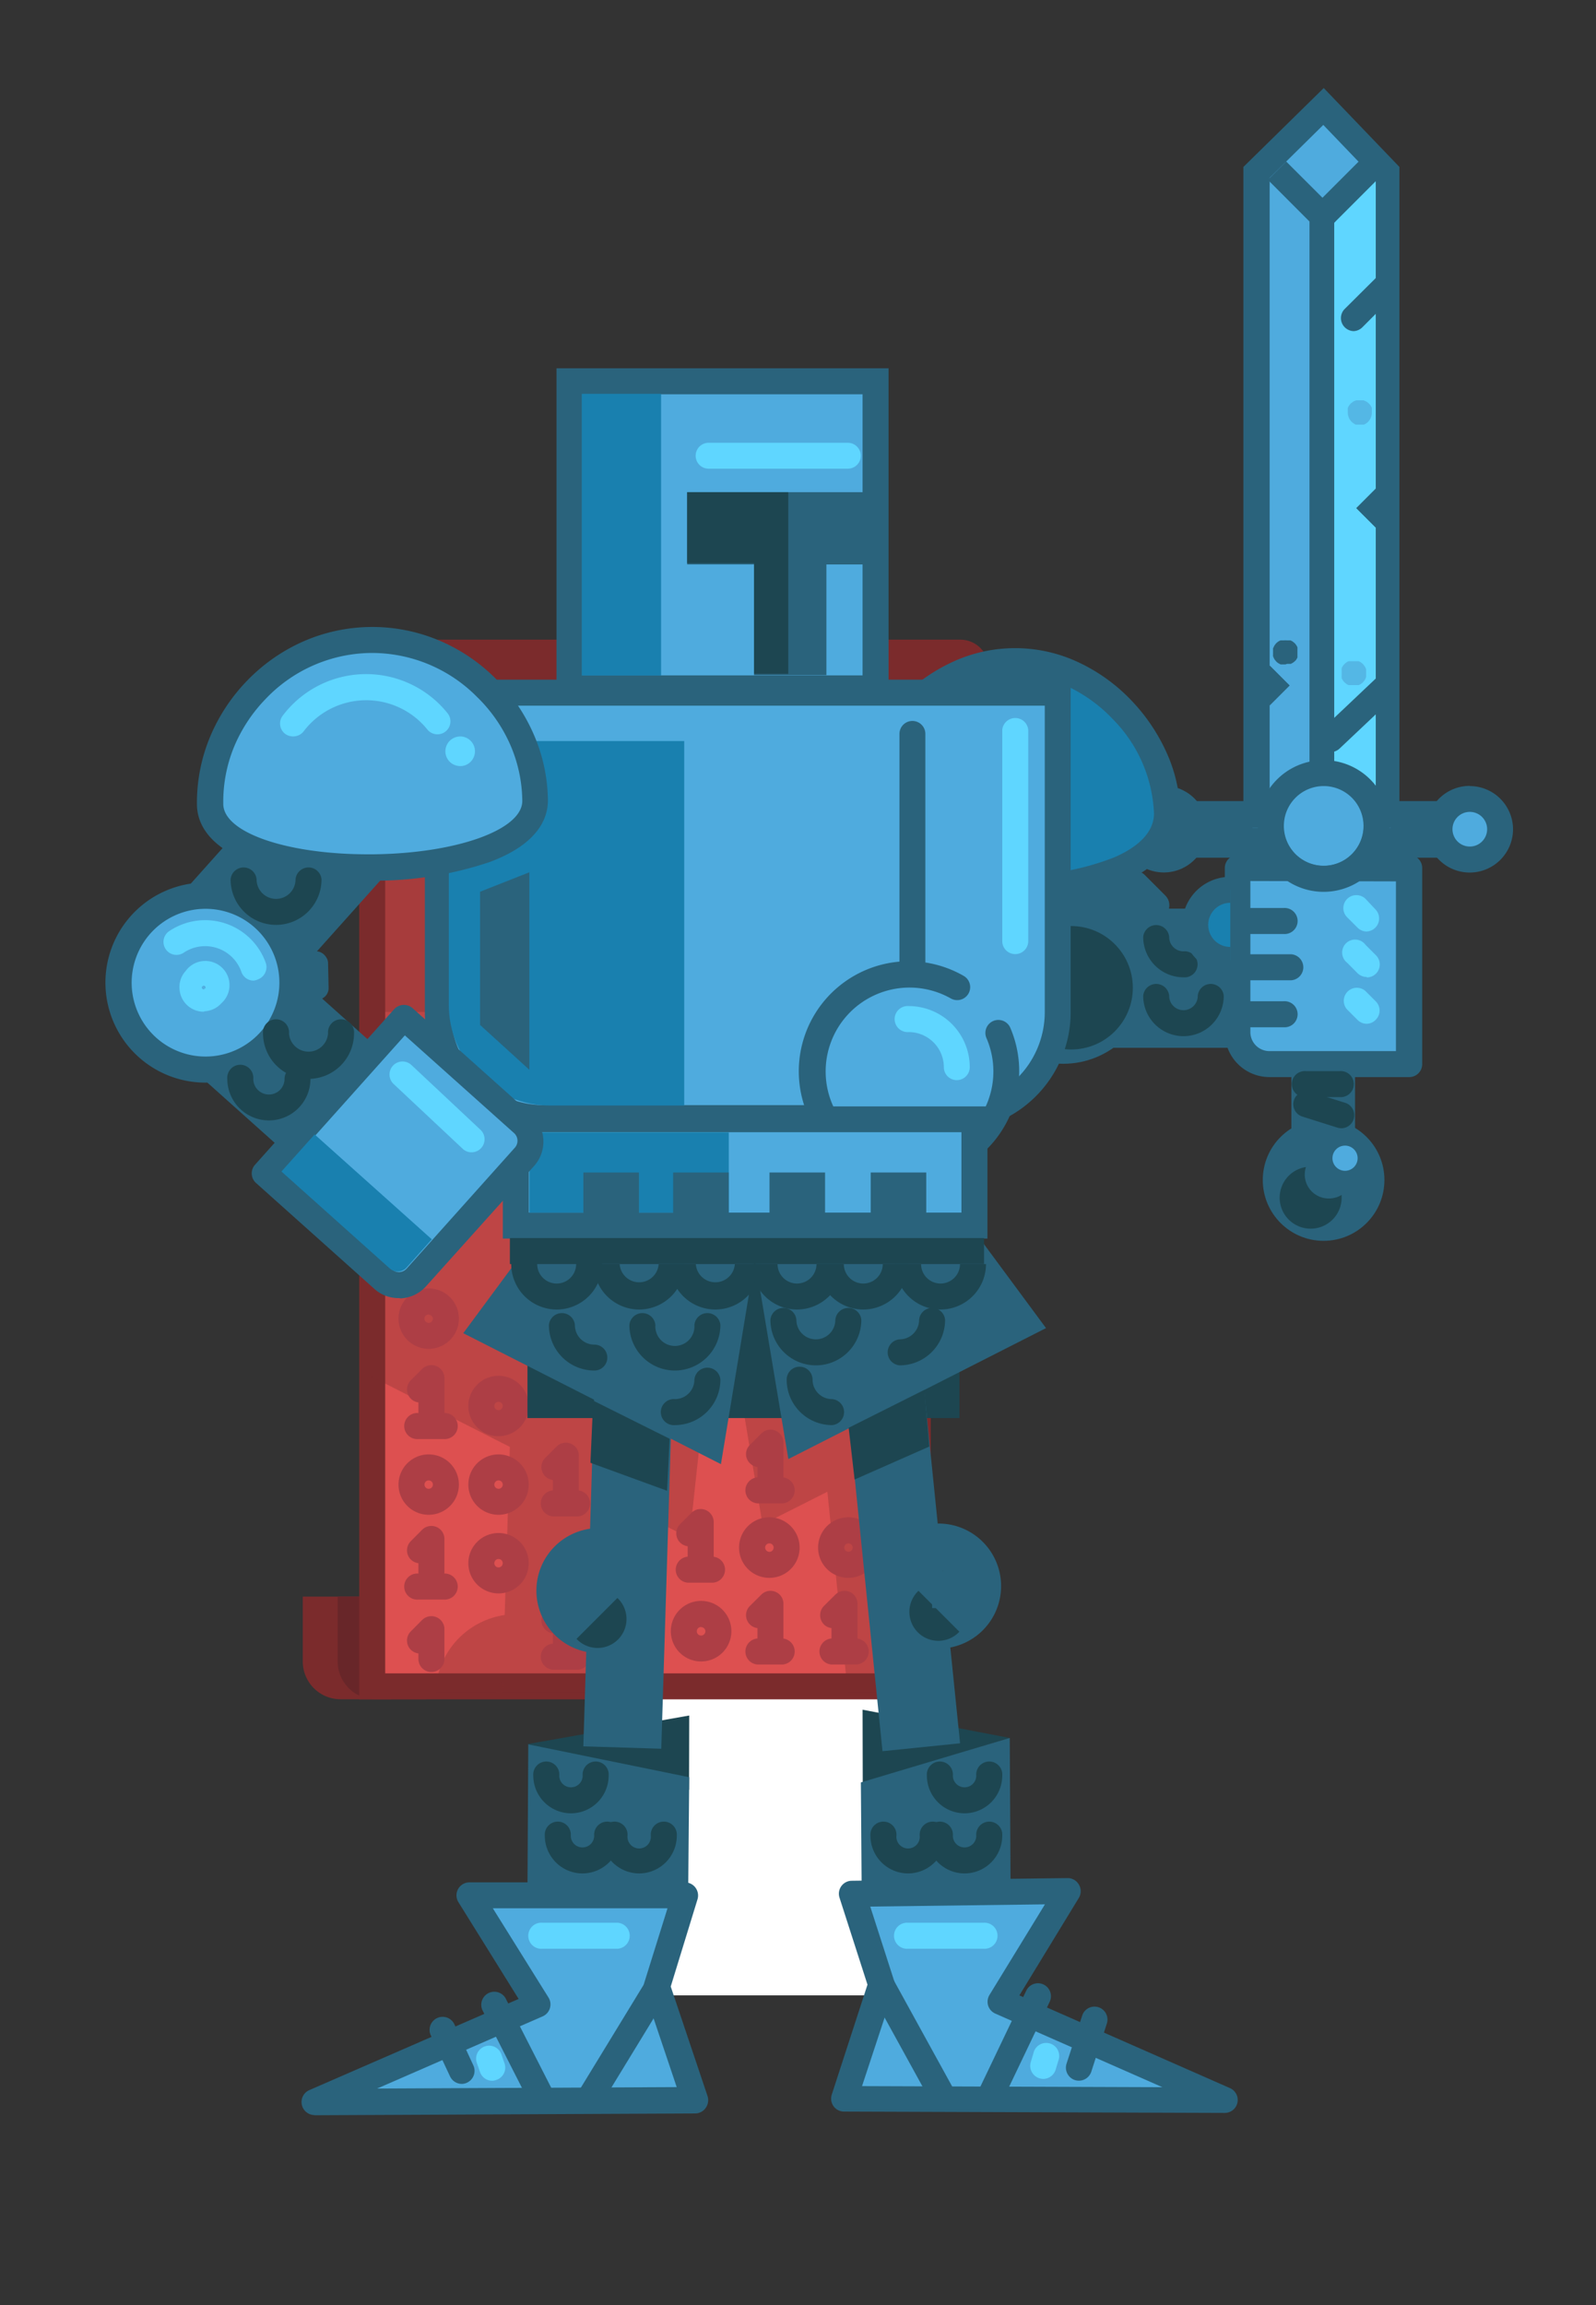 <svg xmlns="http://www.w3.org/2000/svg" xmlns:xlink="http://www.w3.org/1999/xlink" viewBox="0 0 178.7 258.05"><rect x="0" y="0" width="178.7" height="258.05" fill="#333333" stroke="none"/><defs><style>.a{fill:none;}.b{fill:#fff;}.c,.h{fill:#7b2b2c;}.d{fill:#682629;}.e{fill:#dd5050;}.f{opacity:0.32;}.g{clip-path:url(#a);}.h{opacity:0.35;}.i{fill:#ad3e45;}.j{fill:#1d4651;}.k{fill:#2a637c;}.l{fill:#4fabde;}.m{fill:#1980af;}.n{fill:#5fd6ff;}.o{fill:#54b7e5;}.p{clip-path:url(#b);}.q{clip-path:url(#c);}</style><clipPath id="a"><rect class="a" x="40.8" y="81.65" width="61.09" height="107.79"/></clipPath><clipPath id="b"><path class="a" d="M50.25,78.38h66.13a0,0,0,0,1,0,0v34.09a11.29,11.29,0,0,1-11.29,11.29H61.54a11.29,11.29,0,0,1-11.29-11.29V78.38A0,0,0,0,1,50.25,78.38Z"/></clipPath><clipPath id="c"><polygon class="a" points="97.87 54.95 76.94 54.95 76.94 63.05 84.43 63.05 84.43 75.44 92.53 75.44 92.53 63.05 97.87 63.05 97.87 54.95"/></clipPath></defs><title>Artboard 1</title><rect class="b" x="68.17" y="179.76" width="31.72" height="43.62"/><rect class="c" x="48.29" y="71.61" width="14.04" height="5.09"/><path class="c" d="M96.66,71.61h10.86a3.18,3.18,0,0,1,3.18,3.18V76.7a0,0,0,0,1,0,0h-14a0,0,0,0,1,0,0V71.61A0,0,0,0,1,96.66,71.61Z"/><path class="c" d="M33.9,178.74h9.89a0,0,0,0,1,0,0v11.49a0,0,0,0,1,0,0H38.12A4.23,4.23,0,0,1,33.9,186v-7.27A0,0,0,0,1,33.9,178.74Z"/><path class="d" d="M37.81,178.74H47.7a0,0,0,0,1,0,0v11.49a0,0,0,0,1,0,0H42A4.23,4.23,0,0,1,37.81,186v-7.27A0,0,0,0,1,37.81,178.74Z"/><rect class="e" x="41.67" y="81" width="61.09" height="107.79"/><path class="c" d="M104.22,190.24h-64V79.54h64Zm-61.09-2.91h58.18V82.45H43.13Z"/><g class="f"><g class="g"><path class="c" d="M122.81,151.58l-9.62-13h1.11V119.35L46.11,94.6,30.71,105a1.84,1.84,0,0,0-1.36-.48,1.89,1.89,0,0,0-1.3.62l-18.81,21a1.9,1.9,0,0,0,.15,2.67l18.38,16.45a1.89,1.89,0,0,0,2.67-.15l13.41-15v8.47l-1.16-1.06-4.6,14.81,19,9.65-.58,18.82A9.06,9.06,0,0,0,56,198.64l-.42,13.71,11.32.35,1.39-45,8.91,4.48,3.31-30.65,4.87,29.13L92.64,167l4.78,47,12.87-2.09-5.22-51.34ZM55.54,189.76a2.26,2.26,0,0,1,.75-1.68l-.1,3.27A2.27,2.27,0,0,1,55.54,189.76Zm25.25-50.13.17-1.06h4.55Z"/></g></g><rect class="h" x="42.91" y="97.51" width="14.04" height="15.78"/><path class="i" d="M95,176.64a3.39,3.39,0,1,1,3.38-3.39A3.39,3.39,0,0,1,95,176.64Zm0-3.86a.47.47,0,0,0-.47.47.47.47,0,1,0,.94,0A.47.47,0,0,0,95,172.78Z"/><path class="i" d="M55.82,160.78a3.38,3.38,0,1,1,3.38-3.38A3.38,3.38,0,0,1,55.82,160.78Zm0-3.85a.47.47,0,1,0,.47.47A.47.47,0,0,0,55.82,156.93Z"/><path class="i" d="M63.36,185.84a1.46,1.46,0,0,1-1.46-1.46v-1.53a1.46,1.46,0,0,1-.85-2.48l1.28-1.27a1.45,1.45,0,0,1,2.48,1v4.25A1.46,1.46,0,0,1,63.36,185.84Z"/><path class="i" d="M64.73,186.92H61.89a1.46,1.46,0,0,1,0-2.91h2.84a1.46,1.46,0,0,1,0,2.91Z"/><polygon class="j" points="59.06 195.25 77.17 192.05 77.15 200.37 59.06 195.25"/><polygon class="j" points="113.03 194.56 96.58 191.4 96.6 199.62 113.03 194.56"/><rect class="j" x="59.06" y="137.72" width="48.37" height="21.03"/><circle class="k" cx="130.31" cy="92.82" r="4.85"/><rect class="k" x="110.81" y="83.53" width="15.58" height="20.01"/><rect class="k" x="124.71" y="98.84" width="15.58" height="21.35" transform="translate(22.98 242.01) rotate(-90)"/><path class="l" d="M138.55,97.18h19.2a0,0,0,0,1,0,0v22a0,0,0,0,1,0,0H142.14a3.59,3.59,0,0,1-3.59-3.59V97.18A0,0,0,0,1,138.55,97.18Z"/><path class="k" d="M157.75,120.58H142.14a5,5,0,0,1-5-5V97.18a1.45,1.45,0,0,1,1.45-1.46h19.2a1.45,1.45,0,0,1,1.45,1.46v21.95A1.45,1.45,0,0,1,157.75,120.58ZM140,98.63v16.91a2.13,2.13,0,0,0,2.14,2.13H156.3v-19Z"/><path class="k" d="M144.59,109.74H139.4a1.46,1.46,0,1,1,0-2.91h5.19a1.46,1.46,0,0,1,0,2.91Z"/><path class="k" d="M143.71,115H139.4a1.46,1.46,0,1,1,0-2.91h4.31a1.46,1.46,0,1,1,0,2.91Z"/><path class="k" d="M143.71,104.56H139.4a1.46,1.46,0,1,1,0-2.91h4.31a1.46,1.46,0,1,1,0,2.91Z"/><circle class="k" cx="119.04" cy="109.36" r="9.73"/><circle class="j" cx="119.93" cy="110.58" r="6.91"/><path class="m" d="M130.68,91.07c0-8.08-7.62-17-17-17s-17,8.95-17,17C96.63,102.17,130.68,102.17,130.68,91.07Z"/><path class="k" d="M113.66,100.85a31.8,31.8,0,0,1-12.29-2.2,12.53,12.53,0,0,1-4.36-3,6.79,6.79,0,0,1-1.83-4.61,16.68,16.68,0,0,1,1.46-6.65,20.56,20.56,0,0,1,3.93-5.9,19.61,19.61,0,0,1,5.84-4.27,16.66,16.66,0,0,1,14.5,0,19.73,19.73,0,0,1,5.84,4.27,20.76,20.76,0,0,1,3.93,5.9,16.86,16.86,0,0,1,1.46,6.65,6.76,6.76,0,0,1-1.84,4.61,12.44,12.44,0,0,1-4.36,3A31.75,31.75,0,0,1,113.66,100.85Zm0-25.35a13.93,13.93,0,0,0-6,1.38,16.79,16.79,0,0,0-5,3.65,15.89,15.89,0,0,0-4.59,10.54c0,1.36.77,3.31,4.44,4.91a29.25,29.25,0,0,0,11.13,2,29.16,29.16,0,0,0,11.12-2c3.68-1.6,4.45-3.55,4.45-4.91a15.94,15.94,0,0,0-4.59-10.54,16.83,16.83,0,0,0-5-3.65A13.92,13.92,0,0,0,113.66,75.5Z"/><path class="l" d="M49,77.54h69.4a0,0,0,0,1,0,0v35.78a11.85,11.85,0,0,1-11.85,11.85H60.88A11.85,11.85,0,0,1,49,113.32V77.54A0,0,0,0,1,49,77.54Z"/><path class="k" d="M106.58,126.63H60.88a13.32,13.32,0,0,1-13.31-13.31V76.09h72.31v37.23A13.32,13.32,0,0,1,106.58,126.63ZM50.48,79v34.32a10.41,10.41,0,0,0,10.4,10.4h45.7a10.42,10.42,0,0,0,10.4-10.4V79Z"/><path class="k" d="M102.16,124.31a1.45,1.45,0,0,1-1.45-1.45V82.16a1.45,1.45,0,1,1,2.9,0v40.7A1.45,1.45,0,0,1,102.16,124.31Z"/><polygon class="k" points="84.3 139.59 88.27 163.34 117.12 148.68 106.66 134.53 84.3 139.59"/><polygon class="k" points="85.09 137.43 80.72 163.91 51.87 149.25 62.33 135.1 85.09 137.43"/><path class="l" d="M107.17,110.51a10.91,10.91,0,1,0,4.56,5.13"/><path class="k" d="M101.75,132.25a12.32,12.32,0,1,1,6.15-23,1.45,1.45,0,0,1-1.45,2.52,9.39,9.39,0,1,0,4,4.44,1.45,1.45,0,1,1,2.67-1.15,12.33,12.33,0,0,1-11.32,17.19Z"/><path class="n" d="M107.13,120.92a1.45,1.45,0,0,1-1.45-1.45,3.94,3.94,0,0,0-3.93-3.93,1.46,1.46,0,1,1,0-2.91,6.84,6.84,0,0,1,6.83,6.84A1.45,1.45,0,0,1,107.13,120.92Z"/><rect class="l" x="57.76" y="125.31" width="51.35" height="11.89"/><path class="k" d="M110.56,138.66H56.3v-14.8h54.26Zm-51.35-2.91h48.44v-9H59.21Z"/><rect class="m" x="59.28" y="126.77" width="22.32" height="8.99"/><rect class="k" x="65.32" y="131.26" width="6.22" height="6.22"/><rect class="k" x="75.37" y="131.26" width="6.22" height="6.22"/><rect class="k" x="86.16" y="131.26" width="6.22" height="6.22"/><rect class="k" x="97.49" y="131.26" width="6.22" height="6.22"/><rect class="l" x="63.77" y="42.68" width="34.27" height="34.38"/><path class="k" d="M99.49,78.52H62.31V41.23H99.49ZM65.22,75.61H96.58V44.14H65.22Z"/><polygon class="k" points="97.87 55.1 76.94 55.1 76.94 63.19 84.43 63.19 84.43 75.58 92.53 75.58 92.53 63.19 97.87 63.19 97.87 55.1"/><rect class="k" x="130.33" y="89.68" width="34.33" height="6.34"/><polyline class="m" points="141.56 19.91 146.77 24.92 146.77 89.65 141.56 89.65"/><polygon class="l" points="155.72 18.69 148.24 10.85 140.25 18.69 140.25 92.68 155.72 92.68 155.72 18.69"/><path class="k" d="M148.18,14l5.63,5.87V89.77H142.16V19.91l6-5.92m.06-4.14-9,8.84v74h17.47v-74l-8.48-8.84Z"/><polygon class="k" points="149.53 89.65 146.62 89.65 146.62 24.8 141.96 20.13 144.01 18.08 149.53 23.59 149.53 89.65"/><polyline class="n" points="154.04 19.91 149.39 24.92 149.39 89.65 154.04 89.65"/><path class="o" d="M152.37,47.54h-.15l-.14,0-.13,0-.14,0-.13-.06-.12-.08-.11-.08a.52.52,0,0,1-.11-.1,1.46,1.46,0,0,1-.43-1c0-.05,0-.1,0-.15s0-.09,0-.14a1,1,0,0,1,0-.14l0-.13a.83.83,0,0,1,.07-.13.75.75,0,0,1,.07-.12l.08-.12.1-.1a.52.52,0,0,1,.11-.1l.11-.08.12-.08.13-.06.14-.05.13,0,.14,0h.29l.14,0,.14,0,.13.05.13.06a.57.57,0,0,1,.13.08l.11.08.11.1.09.1.09.12.07.12.06.13a.69.69,0,0,1,0,.13l0,.14,0,.14v.15a1.45,1.45,0,0,1-.42,1l-.11.1-.11.08a.57.57,0,0,1-.13.08l-.13.06-.13,0-.14,0-.14,0Z"/><path class="o" d="M151.57,76.7h-.15l-.14,0-.13,0-.14,0-.13-.06-.12-.07-.11-.09-.11-.09-.1-.11a.44.44,0,0,1-.08-.11.75.75,0,0,1-.07-.12l-.07-.13s0-.09,0-.14a.57.57,0,0,1,0-.14s0-.09,0-.14,0-.09,0-.14,0-.1,0-.14,0-.1,0-.14a.57.57,0,0,1,0-.14s0-.09,0-.14l.07-.13a.75.75,0,0,1,.07-.12.44.44,0,0,1,.08-.11l.1-.11.11-.09a.48.48,0,0,1,.11-.09l.12-.07.13-.06.14,0,.13,0,.14,0h.29l.14,0,.14,0,.13,0a.52.52,0,0,1,.13.06l.13.07.11.09.11.09.09.11.09.11.07.12.06.13a.78.78,0,0,1,.05.14l0,.14,0,.14v.28l0,.14,0,.14a.78.78,0,0,1-.05.14l-.06.13-.07.12-.09.11-.09.11-.11.09-.11.09-.13.07a.52.52,0,0,1-.13.06l-.13,0-.14,0-.14,0Z"/><g class="p"><rect class="m" x="49.44" y="82.96" width="27.17" height="41.43"/></g><circle class="l" cx="164.57" cy="92.82" r="4.5"/><path class="k" d="M164.57,90.89a1.94,1.94,0,1,1-1.94,1.93,1.94,1.94,0,0,1,1.94-1.93m0-2.91a4.85,4.85,0,1,0,4.84,4.84A4.85,4.85,0,0,0,164.57,88Z"/><circle class="l" cx="148.2" cy="92.44" r="4.5"/><path class="k" d="M148.2,88a4.46,4.46,0,1,1-4.45,4.46A4.46,4.46,0,0,1,148.2,88m0-2.9a7.37,7.37,0,1,0,7.37,7.36,7.35,7.35,0,0,0-7.37-7.36Z"/><rect class="m" x="65.14" y="44.09" width="8.88" height="31.53"/><path class="n" d="M94.93,52.47H79.34a1.45,1.45,0,0,1,0-2.9H94.93a1.45,1.45,0,0,1,0,2.9Z"/><path class="n" d="M113.68,106.81a1.45,1.45,0,0,1-1.46-1.45V81.72a1.46,1.46,0,0,1,2.91,0v23.64A1.45,1.45,0,0,1,113.68,106.81Z"/><path class="n" d="M153,104.28a1.45,1.45,0,0,1-1-.43l-1.16-1.16a1.45,1.45,0,0,1,0-2.06,1.47,1.47,0,0,1,2.06,0L154,101.8a1.46,1.46,0,0,1-1,2.48Z"/><path class="n" d="M153,109.37a1.48,1.48,0,0,1-1-.42l-1.16-1.17a1.45,1.45,0,1,1,2.06-2l1.16,1.16a1.45,1.45,0,0,1-1,2.48Z"/><path class="n" d="M153,114.61a1.45,1.45,0,0,1-1-.43L150.82,113a1.46,1.46,0,0,1,2.06-2.06l1.16,1.16a1.45,1.45,0,0,1,0,2.06A1.43,1.43,0,0,1,153,114.61Z"/><g class="q"><rect class="j" x="71.26" y="58.88" width="20.79" height="13.22" transform="translate(16.16 147.15) rotate(-90)"/></g><line class="o" x1="148.08" y1="24.19" x2="153.24" y2="19.03"/><rect class="k" x="147.01" y="20.16" width="7.3" height="2.91" transform="translate(28.84 112.86) rotate(-45)"/><rect class="k" x="123.2" y="98.43" width="7.15" height="6.38" rx="1.53" ry="1.53" transform="translate(-34.72 119.4) rotate(-45)"/><polygon class="l" points="95.4 212.01 119.56 211.7 112.03 224.04 137.12 235.09 94.51 234.94 98.68 222.19 95.4 212.01"/><path class="k" d="M137.12,236.54h0l-42.61-.15a1.45,1.45,0,0,1-1.18-.6,1.47,1.47,0,0,1-.2-1.3l4-12.31L94,212.45a1.45,1.45,0,0,1,1.36-1.9l24.16-.3a1.44,1.44,0,0,1,1.28.73,1.45,1.45,0,0,1,0,1.48l-6.66,10.92,23.57,10.38a1.45,1.45,0,0,1-.59,2.78Zm-40.6-3,33.63.12-18.71-8.24a1.47,1.47,0,0,1-.8-.89,1.49,1.49,0,0,1,.15-1.2L117,213.19l-19.56.25,2.67,8.3a1.39,1.39,0,0,1,0,.9Z"/><rect class="k" x="96.12" y="143.19" width="8.73" height="52.55" transform="translate(-16.63 11.04) rotate(-5.81)"/><polygon class="k" points="96.39 199.54 113.06 194.56 113.16 212.88 96.49 212.97 96.39 199.54"/><polygon class="l" points="76.72 212.21 52.56 212.17 60.19 224.43 35.18 235.33 77.8 235.13 73.53 222.42 76.72 212.21"/><path class="k" d="M35.18,236.78A1.46,1.46,0,0,1,34.6,234l23.47-10.22-6.74-10.83a1.45,1.45,0,0,1,1.23-2.22h0l24.15,0a1.47,1.47,0,0,1,1.39,1.89l-3,9.77,4.12,12.26A1.49,1.49,0,0,1,79,236a1.44,1.44,0,0,1-1.18.6l-42.61.2Zm20-23.15,6.24,10a1.46,1.46,0,0,1-.66,2.1l-18.53,8.08,33.54-.16-3.63-10.79a1.46,1.46,0,0,1,0-.9l2.6-8.33Z"/><rect class="k" x="46.79" y="167.65" width="47.22" height="8.73" transform="translate(-103.7 237.09) rotate(-88.23)"/><polygon class="k" points="77.17 198.96 59.15 195.28 59.05 213.25 77.04 213.34 77.17 198.96"/><rect class="k" x="152.51" y="55.32" width="3.13" height="3.13" transform="translate(85.35 -92.29) rotate(45)"/><polygon class="k" points="154.08 54.67 151.87 56.89 154.08 59.1 156.29 56.89 154.08 54.67 154.08 54.67"/><rect class="k" x="140.61" y="75.18" width="3.13" height="3.13" transform="translate(95.91 -78.06) rotate(45)"/><polygon class="k" points="142.18 74.53 139.96 76.74 142.18 78.95 144.39 76.74 142.18 74.53 142.18 74.53"/><rect class="k" x="23.61" y="86.04" width="15.58" height="26.7" transform="translate(74.27 4.38) rotate(41.82)"/><rect class="k" x="24.69" y="108.36" width="15.58" height="21.35" transform="translate(-77.88 63.87) rotate(-48.18)"/><path class="l" d="M59.9,89.62a18.41,18.41,0,0,0-18.42-18,18.42,18.42,0,0,0-18,18.42C23.62,99.79,60,99.35,59.9,89.62Z"/><path class="k" d="M41.16,98.59a39.8,39.8,0,0,1-12.38-1.75c-5.52-1.9-6.71-4.73-6.73-6.77a19.22,19.22,0,0,1,1.45-7.53,20.23,20.23,0,0,1,4.13-6.3,20,20,0,0,1,6.19-4.37,19.25,19.25,0,0,1,15.32-.18,19.85,19.85,0,0,1,6.29,4.21,20.13,20.13,0,0,1,4.28,6.2,19,19,0,0,1,1.64,7.5h0c0,2-1.1,4.9-6.57,6.92a40.07,40.07,0,0,1-13,2.07ZM41.7,73.1h-.2a16.49,16.49,0,0,0-11.77,5.16,17.21,17.21,0,0,0-3.54,5.39A16.19,16.19,0,0,0,25,90c0,3.2,7.1,5.64,16.19,5.64h.62c9.39-.11,16.71-2.77,16.67-6h0a16.14,16.14,0,0,0-1.39-6.36A17,17,0,0,0,53.39,78,16.55,16.55,0,0,0,41.7,73.1Z"/><path class="n" d="M32.8,82.44a1.47,1.47,0,0,1-.89-.3,1.45,1.45,0,0,1-.27-2,11.69,11.69,0,0,1,18.46-.31,1.45,1.45,0,1,1-2.24,1.85A8.79,8.79,0,0,0,34,81.87,1.47,1.47,0,0,1,32.8,82.44Z"/><rect class="k" x="30.69" y="106.54" width="6.07" height="5.42" rx="1.3" ry="1.3" transform="translate(-2.43 0.78) rotate(-1.28)"/><circle class="l" cx="22.98" cy="110.01" r="9.73"/><path class="k" d="M23,121.2a11.2,11.2,0,1,1,8.35-3.73h0a11.15,11.15,0,0,1-7.71,3.71Zm0-19.46a8.27,8.27,0,1,0,6.17,13.79h0A8.27,8.27,0,0,0,23,101.74Z"/><path class="n" d="M22.8,113.26a2.68,2.68,0,0,1-1.8-.69,2.71,2.71,0,0,1-.9-1.87,2.66,2.66,0,0,1,.69-2,2.71,2.71,0,1,1,4,3.61h0a2.71,2.71,0,0,1-1.87.9Zm-.14-2.85a.19.19,0,0,0,0,.28.18.18,0,0,0,.27,0h0Zm.15-.06h0a.2.2,0,0,0-.14.06l.29.27a.16.16,0,0,0,.05-.14.17.17,0,0,0-.06-.14A.24.24,0,0,0,22.81,110.35Z"/><path class="n" d="M51.53,85.76a1.68,1.68,0,0,1-1.11-.42,1.66,1.66,0,0,1-.55-1.14,1.7,1.7,0,0,1,.42-1.2,1.68,1.68,0,0,1,1.15-.55,1.63,1.63,0,0,1,1.19.42,1.66,1.66,0,0,1,.13,2.34,1.62,1.62,0,0,1-1.14.55Z"/><path class="n" d="M28.38,109.78a1.45,1.45,0,0,1-1.36-1,4.3,4.3,0,0,0-6.46-2.12,1.45,1.45,0,1,1-1.6-2.43,7.21,7.21,0,0,1,10.79,3.54,1.47,1.47,0,0,1-.86,1.87A1.52,1.52,0,0,1,28.38,109.78Z"/><path class="k" d="M105.09,184.56a7,7,0,1,1,7-7A7,7,0,0,1,105.09,184.56Zm0-8.72a1.75,1.75,0,1,0,1.75,1.74A1.74,1.74,0,0,0,105.09,175.84Z"/><path class="k" d="M67.06,185.07a7,7,0,1,1,7-7A7,7,0,0,1,67.06,185.07Zm0-8.73a1.75,1.75,0,1,0,1.74,1.75A1.75,1.75,0,0,0,67.06,176.34Z"/><rect class="j" x="57.09" y="138.6" width="53.09" height="2.91"/><polygon class="j" points="66.42 156.8 74.98 161.07 74.69 166.89 66.11 163.76 66.42 156.8"/><polygon class="j" points="103.5 155.59 95.02 159.84 95.69 165.63 104.05 161.94 103.5 155.59"/><path class="j" d="M62.33,146.6a5.1,5.1,0,0,1-5.09-5.09,1.46,1.46,0,1,1,2.91,0,2.18,2.18,0,0,0,4.36,0,1.46,1.46,0,1,1,2.91,0A5.1,5.1,0,0,1,62.33,146.6Z"/><path class="j" d="M30.11,125.43a4.66,4.66,0,0,1-4.66-4.65,1.46,1.46,0,1,1,2.91,0,1.75,1.75,0,0,0,3.5,0,1.45,1.45,0,1,1,2.9,0A4.65,4.65,0,0,1,30.11,125.43Z"/><path class="j" d="M34.55,120.78a5.11,5.11,0,0,1-5.1-5.09,1.46,1.46,0,1,1,2.91,0,2.19,2.19,0,0,0,4.37,0,1.46,1.46,0,1,1,2.91,0A5.1,5.1,0,0,1,34.55,120.78Z"/><path class="j" d="M132.51,109.41A4.52,4.52,0,0,1,128,104.9a1.46,1.46,0,0,1,2.91,0,1.6,1.6,0,0,0,1.6,1.6,1.46,1.46,0,1,1,0,2.91Z"/><path class="j" d="M132.51,116a4.52,4.52,0,0,1-4.51-4.51,1.46,1.46,0,0,1,2.91,0,1.6,1.6,0,0,0,3.2,0,1.46,1.46,0,0,1,2.91,0A4.51,4.51,0,0,1,132.51,116Z"/><path class="j" d="M30.91,103.54a5.09,5.09,0,0,1-5.09-5.09,1.46,1.46,0,0,1,2.91,0,2.18,2.18,0,0,0,4.36,0,1.46,1.46,0,0,1,2.91,0A5.09,5.09,0,0,1,30.91,103.54Z"/><path class="j" d="M75.57,153.43a5.1,5.1,0,0,1-5.1-5.09,1.46,1.46,0,0,1,2.91,0,2.19,2.19,0,1,0,4.37,0,1.46,1.46,0,0,1,2.91,0A5.1,5.1,0,0,1,75.57,153.43Z"/><path class="j" d="M75.57,159.54a1.46,1.46,0,1,1,0-2.91,2.18,2.18,0,0,0,2.18-2.18,1.46,1.46,0,0,1,2.91,0A5.1,5.1,0,0,1,75.57,159.54Z"/><path class="j" d="M93.17,159.54a5.09,5.09,0,0,1-5.09-5.09,1.45,1.45,0,0,1,2.9,0,2.18,2.18,0,0,0,2.19,2.18,1.46,1.46,0,0,1,0,2.91Z"/><path class="j" d="M91.35,152.85a5.09,5.09,0,0,1-5.09-5.09,1.46,1.46,0,0,1,2.91,0,2.18,2.18,0,0,0,4.36,0,1.46,1.46,0,0,1,2.91,0A5.09,5.09,0,0,1,91.35,152.85Z"/><path class="j" d="M100.73,152.85a1.46,1.46,0,0,1,0-2.91,2.19,2.19,0,0,0,2.18-2.18,1.46,1.46,0,0,1,2.91,0A5.09,5.09,0,0,1,100.73,152.85Z"/><path class="j" d="M66.55,153.43a5.09,5.09,0,0,1-5.09-5.09,1.46,1.46,0,0,1,2.91,0,2.18,2.18,0,0,0,2.18,2.19,1.45,1.45,0,1,1,0,2.9Z"/><path class="j" d="M71.57,146.6a5.11,5.11,0,0,1-5.1-5.09h2.91a2.19,2.19,0,0,0,4.37,0h2.91A5.1,5.1,0,0,1,71.57,146.6Z"/><path class="j" d="M80.07,146.6A5.1,5.1,0,0,1,75,141.51h2.91a2.19,2.19,0,0,0,4.37,0h2.91A5.11,5.11,0,0,1,80.07,146.6Z"/><path class="j" d="M89.24,146.6a5.1,5.1,0,0,1-5.09-5.09h2.91a2.18,2.18,0,0,0,4.36,0h2.91A5.1,5.1,0,0,1,89.24,146.6Z"/><path class="j" d="M96.66,146.6a5.1,5.1,0,0,1-5.09-5.09h2.91a2.18,2.18,0,0,0,4.36,0h2.91A5.1,5.1,0,0,1,96.66,146.6Z"/><path class="j" d="M108,203a4.23,4.23,0,0,1-4.22-4.22,1.46,1.46,0,1,1,2.91,0,1.31,1.31,0,0,0,2.62,0,1.46,1.46,0,1,1,2.91,0A4.23,4.23,0,0,1,108,203Z"/><path class="j" d="M63.93,203a4.23,4.23,0,0,1-4.22-4.22,1.46,1.46,0,1,1,2.91,0,1.31,1.31,0,1,0,2.62,0,1.46,1.46,0,1,1,2.91,0A4.23,4.23,0,0,1,63.93,203Z"/><path class="j" d="M108,209.73a4.23,4.23,0,0,1-4.22-4.22,1.46,1.46,0,1,1,2.91,0,1.31,1.31,0,0,0,2.62,0,1.46,1.46,0,1,1,2.91,0A4.23,4.23,0,0,1,108,209.73Z"/><path class="j" d="M101.68,209.73a4.23,4.23,0,0,1-4.22-4.22,1.46,1.46,0,1,1,2.91,0,1.31,1.31,0,1,0,2.61,0,1.46,1.46,0,1,1,2.91,0A4.23,4.23,0,0,1,101.68,209.73Z"/><path class="j" d="M71.57,209.73a4.23,4.23,0,0,1-4.22-4.22,1.46,1.46,0,1,1,2.91,0,1.31,1.31,0,1,0,2.61,0,1.46,1.46,0,1,1,2.91,0A4.23,4.23,0,0,1,71.57,209.73Z"/><path class="j" d="M65.24,209.73A4.23,4.23,0,0,1,61,205.51a1.46,1.46,0,1,1,2.91,0,1.31,1.31,0,0,0,2.62,0,1.46,1.46,0,1,1,2.91,0A4.23,4.23,0,0,1,65.24,209.73Z"/><path class="j" d="M105.31,146.6a5.1,5.1,0,0,1-5.09-5.09h2.91a2.18,2.18,0,0,0,4.36,0h2.91A5.1,5.1,0,0,1,105.31,146.6Z"/><polygon class="k" points="59.27 119.76 53.75 114.74 53.75 99.83 59.27 97.65 59.27 119.76"/><path class="j" d="M107.42,182.67a3.24,3.24,0,1,1-4.58-4.58"/><path class="j" d="M69.13,178.89a3.24,3.24,0,1,1-4.58,4.58"/><path class="k" d="M119.13,77.58c0-2.58-3.09-4.67-6.91-4.67s-6.9,2.09-6.9,4.67"/><rect class="k" x="144.59" y="119.91" width="7.13" height="8.44"/><circle class="k" cx="148.2" cy="132.1" r="6.81"/><path class="j" d="M148.78,134.17a2.68,2.68,0,0,1-2.69-2.69,2.83,2.83,0,0,1,.13-.83,3.47,3.47,0,1,0,4,3.44c0-.11,0-.21,0-.32A2.72,2.72,0,0,1,148.78,134.17Z"/><circle class="l" cx="150.6" cy="129.66" r="1.41"/><rect class="k" x="62.6" y="227.04" width="14.66" height="2.91" transform="translate(-161.53 169.12) rotate(-58.6)"/><path class="k" d="M60.77,236.55a1.47,1.47,0,0,1-1.3-.79L54,225a1.46,1.46,0,0,1,2.59-1.33l5.49,10.76a1.45,1.45,0,0,1-1.29,2.11Z"/><path class="k" d="M51.71,233.29a1.46,1.46,0,0,1-1.32-.84l-2.18-4.65a1.46,1.46,0,0,1,2.64-1.24L53,231.22a1.46,1.46,0,0,1-.7,1.93A1.37,1.37,0,0,1,51.71,233.29Z"/><rect class="k" x="100.62" y="221.29" width="2.91" height="14.03" transform="translate(-97.43 77.5) rotate(-28.82)"/><path class="k" d="M110.8,236.26a1.37,1.37,0,0,1-.62-.14,1.46,1.46,0,0,1-.69-1.94l5.42-11.33a1.45,1.45,0,1,1,2.62,1.25l-5.41,11.33A1.45,1.45,0,0,1,110.8,236.26Z"/><path class="k" d="M120.8,232.93a1.41,1.41,0,0,1-.45-.07,1.46,1.46,0,0,1-.93-1.84l1.75-5.38a1.45,1.45,0,1,1,2.76.9l-1.74,5.38A1.46,1.46,0,0,1,120.8,232.93Z"/><path class="n" d="M69.17,218.16H60.73a1.46,1.46,0,1,1,0-2.91h8.44a1.46,1.46,0,0,1,0,2.91Z"/><path class="n" d="M55.11,232.94a1.44,1.44,0,0,1-1.37-1l-.35-1a1.45,1.45,0,1,1,2.75-.95l.35,1a1.45,1.45,0,0,1-.9,1.85A1.34,1.34,0,0,1,55.11,232.94Z"/><path class="n" d="M110.11,218.16h-8.43a1.46,1.46,0,1,1,0-2.91h8.43a1.46,1.46,0,1,1,0,2.91Z"/><path class="i" d="M48,169.58a3.38,3.38,0,1,1,3.38-3.38A3.38,3.38,0,0,1,48,169.58Zm0-3.85a.47.47,0,1,0,0,.94.47.47,0,0,0,0-.94Z"/><path class="i" d="M86.15,176.64a3.39,3.39,0,1,1,3.38-3.39A3.38,3.38,0,0,1,86.15,176.64Zm0-3.86a.48.48,0,0,0-.48.47.49.49,0,0,0,.48.48.48.48,0,0,0,.47-.48A.47.47,0,0,0,86.15,172.78Z"/><path class="i" d="M78.51,186a3.39,3.39,0,1,1,3.38-3.38A3.39,3.39,0,0,1,78.51,186Zm0-3.86a.48.48,0,1,0,.47.48A.47.47,0,0,0,78.51,182.16Z"/><path class="i" d="M55.82,178.38A3.38,3.38,0,1,1,59.2,175,3.38,3.38,0,0,1,55.82,178.38Zm0-3.85a.47.47,0,1,0,.47.47A.47.47,0,0,0,55.82,174.53Z"/><path class="i" d="M55.82,169.58a3.38,3.38,0,1,1,3.38-3.38A3.38,3.38,0,0,1,55.82,169.58Zm0-3.85a.47.47,0,1,0,.47.47A.47.47,0,0,0,55.82,165.73Z"/><path class="i" d="M48,151a3.38,3.38,0,1,1,3.38-3.38A3.38,3.38,0,0,1,48,151Zm0-3.85a.48.48,0,0,0-.48.47.49.49,0,0,0,.48.48.48.48,0,0,0,.47-.48A.47.47,0,0,0,48,147.18Z"/><path class="i" d="M48.3,178a1.45,1.45,0,0,1-1.45-1.45V175a1.51,1.51,0,0,1-.85-.41,1.45,1.45,0,0,1,0-2.06l1.27-1.28a1.47,1.47,0,0,1,1.59-.31,1.45,1.45,0,0,1,.9,1.34v4.26A1.45,1.45,0,0,1,48.3,178Z"/><path class="i" d="M49.67,179.07H46.84a1.46,1.46,0,1,1,0-2.91h2.83a1.46,1.46,0,1,1,0,2.91Z"/><path class="i" d="M63.36,168.67a1.45,1.45,0,0,1-1.46-1.45v-1.54a1.45,1.45,0,0,1-.85-2.47l1.28-1.28a1.45,1.45,0,0,1,1.58-.31,1.43,1.43,0,0,1,.9,1.34v4.26A1.45,1.45,0,0,1,63.36,168.67Z"/><path class="i" d="M64.73,169.76H61.89a1.46,1.46,0,0,1,0-2.91h2.84a1.46,1.46,0,0,1,0,2.91Z"/><path class="i" d="M78.49,176.09A1.45,1.45,0,0,1,77,174.64V173.1a1.51,1.51,0,0,1-.85-.41,1.45,1.45,0,0,1,0-2.06l1.28-1.28a1.46,1.46,0,0,1,2.48,1v4.26A1.45,1.45,0,0,1,78.49,176.09Z"/><path class="i" d="M79.86,177.18H77a1.46,1.46,0,0,1,0-2.91h2.84a1.46,1.46,0,0,1,0,2.91Z"/><path class="i" d="M86.27,185.25a1.45,1.45,0,0,1-1.46-1.45v-1.54a1.39,1.39,0,0,1-.85-.41,1.45,1.45,0,0,1,0-2.06l1.28-1.27a1.45,1.45,0,0,1,2.48,1v4.26A1.45,1.45,0,0,1,86.27,185.25Z"/><path class="i" d="M87.64,186.34H84.8a1.46,1.46,0,0,1,0-2.91h2.84a1.46,1.46,0,0,1,0,2.91Z"/><path class="i" d="M94.56,185.25a1.46,1.46,0,0,1-1.46-1.45v-1.54a1.39,1.39,0,0,1-.85-.41,1.47,1.47,0,0,1,0-2.06l1.28-1.27a1.45,1.45,0,0,1,2.48,1v4.26A1.45,1.45,0,0,1,94.56,185.25Z"/><path class="i" d="M95.93,186.34H93.09a1.46,1.46,0,0,1,0-2.91h2.84a1.46,1.46,0,0,1,0,2.91Z"/><path class="i" d="M86.27,167.22a1.46,1.46,0,0,1-1.46-1.46v-1.53a1.46,1.46,0,0,1-.85-.42,1.44,1.44,0,0,1,0-2.05l1.28-1.28a1.45,1.45,0,0,1,2.48,1v4.25A1.45,1.45,0,0,1,86.27,167.22Z"/><path class="i" d="M87.64,168.3H84.8a1.46,1.46,0,0,1,0-2.91h2.84a1.46,1.46,0,0,1,0,2.91Z"/><path class="i" d="M48.3,187.18a1.45,1.45,0,0,1-1.45-1.45v-.63a1.51,1.51,0,0,1-.85-.41,1.45,1.45,0,0,1,0-2.06l1.27-1.28a1.47,1.47,0,0,1,1.59-.31,1.45,1.45,0,0,1,.9,1.34v3.35A1.45,1.45,0,0,1,48.3,187.18Z"/><path class="i" d="M48.3,160a1.45,1.45,0,0,1-1.45-1.46V157a1.46,1.46,0,0,1-.85-2.48l1.27-1.27a1.46,1.46,0,0,1,2.49,1v4.25A1.46,1.46,0,0,1,48.3,160Z"/><path class="i" d="M49.67,161.1H46.84a1.46,1.46,0,1,1,0-2.91h2.83a1.46,1.46,0,1,1,0,2.91Z"/><path class="m" d="M137.75,107.47a3.93,3.93,0,0,1,0-7.86"/><path class="k" d="M137.75,108.92a5.38,5.38,0,1,1,0-10.76v2.91a2.47,2.47,0,0,0,0,4.94Z"/><line class="k" x1="154.99" y1="32.19" x2="151.57" y2="35.61"/><path class="k" d="M151.57,37.07a1.47,1.47,0,0,1-1-.43,1.45,1.45,0,0,1,0-2.06L154,31.17a1.45,1.45,0,1,1,2,2l-3.41,3.42A1.49,1.49,0,0,1,151.57,37.07Z"/><path class="k" d="M143.93,74.38h-.14l-.14,0-.14,0-.13,0-.13-.07-.13-.07-.11-.08-.11-.1-.09-.11-.09-.11-.07-.12-.06-.13a.69.69,0,0,1-.05-.13.89.89,0,0,1,0-.14l0-.14v-.29l0-.14a.7.7,0,0,1,0-.14.5.5,0,0,1,.05-.13l.06-.13.07-.12.09-.12.09-.11.11-.09.11-.09.13-.07.13-.06.13,0,.14,0,.14,0a1.31,1.31,0,0,1,.28,0l.15,0,.13,0,.14,0,.13.06.12.07.11.09.11.09.1.11.08.12a.47.47,0,0,1,.07.12.31.31,0,0,1,.06.13.5.5,0,0,1,0,.13.74.74,0,0,1,0,.14s0,.09,0,.14,0,.1,0,.14,0,.1,0,.15,0,.09,0,.14a1,1,0,0,1,0,.14.69.69,0,0,1,0,.13.38.38,0,0,1-.06.13.75.75,0,0,1-.07.12,1,1,0,0,1-.08.11L145,74l-.11.1-.11.08-.12.07-.13.07-.14,0-.13,0-.15,0Z"/><line class="k" x1="154.99" y1="77.07" x2="148.95" y2="82.74"/><path class="k" d="M149,84.2a1.46,1.46,0,0,1-1-2.52L154,76a1.45,1.45,0,1,1,2,2.12l-6,5.67A1.48,1.48,0,0,1,149,84.2Z"/><path class="l" d="M34.81,117.7H52.66a2.62,2.62,0,0,1,2.62,2.62v18.16a2.62,2.62,0,0,1-2.62,2.62H34.81a0,0,0,0,1,0,0V117.7A0,0,0,0,1,34.81,117.7Z" transform="translate(97.76 2.93) rotate(41.82)"/><path class="k" d="M44.66,145.32a4,4,0,0,1-2.71-1h0l-13.3-11.9a1.45,1.45,0,0,1-.12-2l15.6-17.44a1.48,1.48,0,0,1,2.06-.12l13.3,11.9a4.09,4.09,0,0,1,.32,5.76L47.7,144a4.07,4.07,0,0,1-2.81,1.35Zm-.77-3.21a1.16,1.16,0,0,0,1.64-.09l12.11-13.53a1.16,1.16,0,0,0-.09-1.65L45.33,115.91,31.67,131.18Z"/><path class="m" d="M31.13,132.16H48.74a0,0,0,0,1,0,0v4.24a1.33,1.33,0,0,1-1.33,1.33H31.13a0,0,0,0,1,0,0v-5.56A0,0,0,0,1,31.13,132.16Z" transform="translate(100.15 7.75) rotate(41.82)"/><path class="n" d="M52.8,129a1.41,1.41,0,0,1-1-.4l-7.73-7.25a1.45,1.45,0,1,1,2-2.12l7.73,7.25a1.46,1.46,0,0,1-1,2.52Z"/><path class="j" d="M150,122.82h-3.78a1.46,1.46,0,1,1,0-2.91H150a1.46,1.46,0,1,1,0,2.91Z"/><path class="j" d="M150.19,126.31a1.62,1.62,0,0,1-.44-.07L145.82,125a1.45,1.45,0,1,1,.88-2.77l3.92,1.23a1.46,1.46,0,0,1-.43,2.85Z"/><rect class="k" x="63.95" y="175.7" width="3.1" height="4.11"/><rect class="k" x="104.37" y="175.91" width="3.1" height="4.11"/><path class="n" d="M116.83,232.73a1.52,1.52,0,0,1-.42-.06,1.46,1.46,0,0,1-1-1.81l.3-1a1.46,1.46,0,1,1,2.79.83l-.3,1A1.46,1.46,0,0,1,116.83,232.73Z"/></svg>